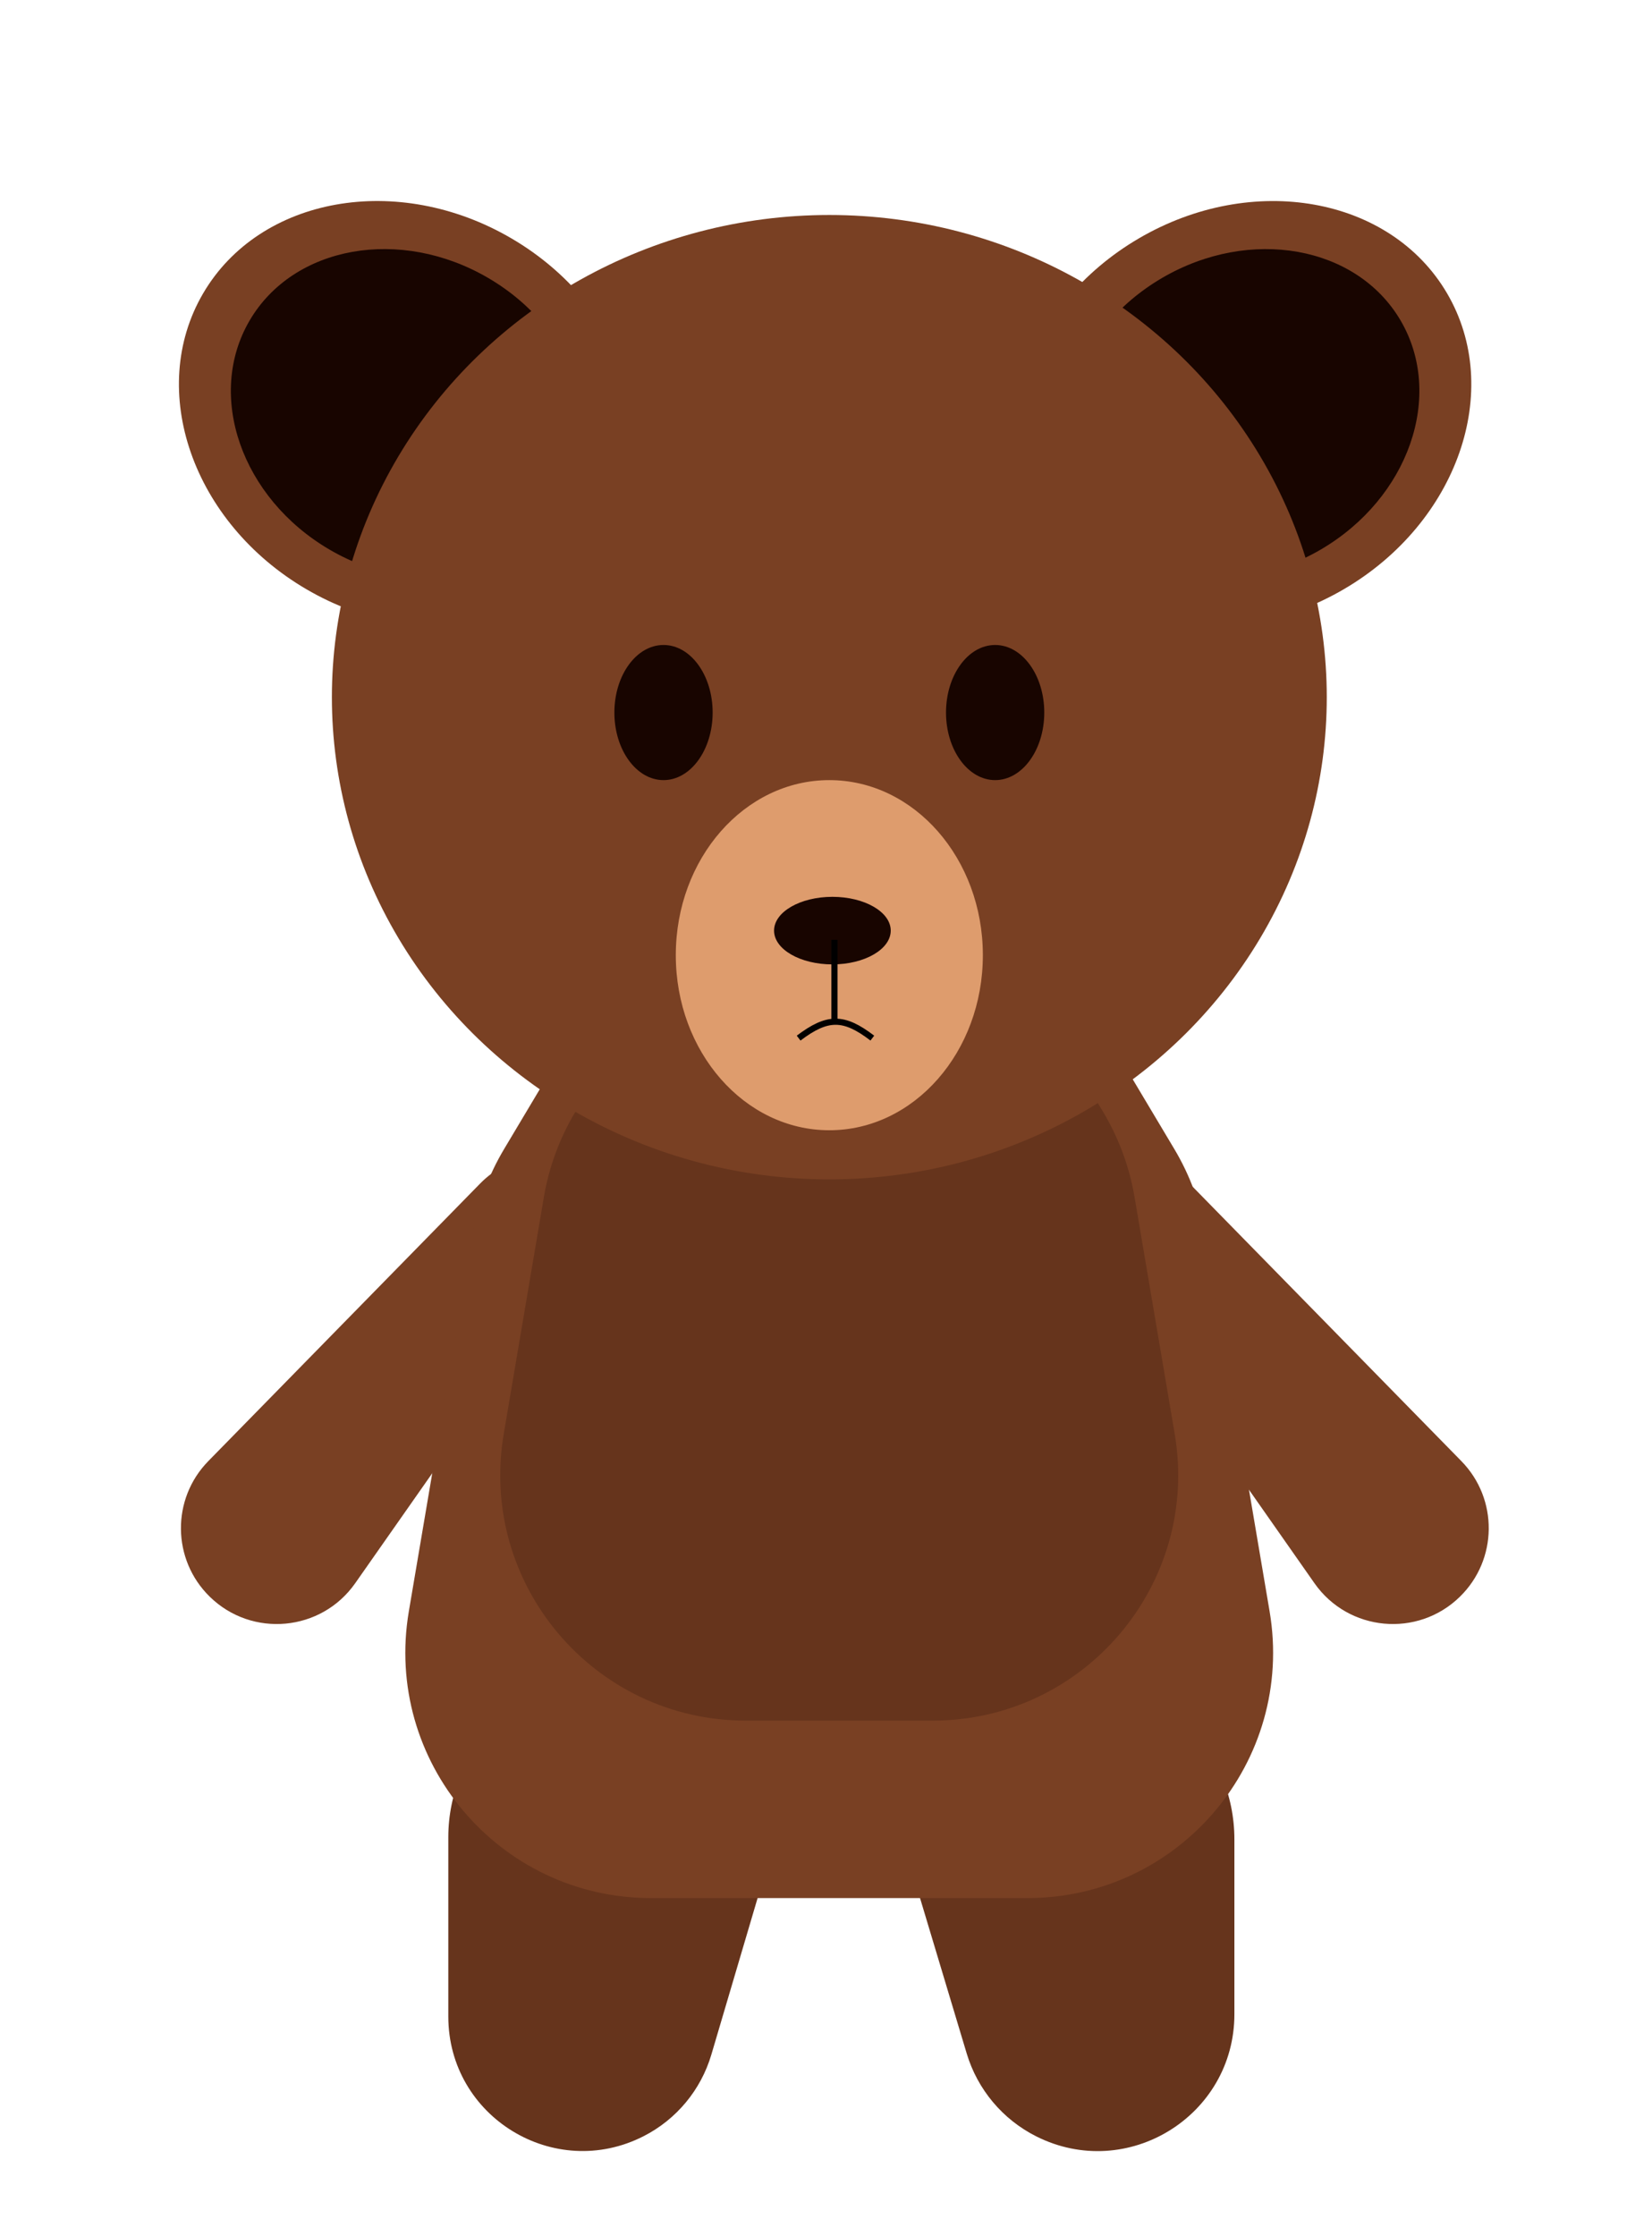 <svg width="269" height="364" viewBox="0 0 269 364" fill="none" xmlns="http://www.w3.org/2000/svg">
<path d="M73 299.088C73 284.68 84.68 273 99.088 273V273C116.518 273 129.046 289.765 124.106 306.481L115.832 334.482C114.133 340.232 110.147 345.032 104.807 347.758V347.758C90.26 355.187 73 344.62 73 328.286V299.088Z" fill="#66341C"/>
<path d="M201 299.445C201 284.84 189.16 273 174.555 273V273C156.837 273 144.131 290.083 149.227 307.052L157.412 334.303C159.173 340.166 163.27 345.045 168.74 347.793V347.793C183.547 355.232 201 344.468 201 327.898V299.445Z" fill="#66341C"/>
<path d="M78.174 192.684C87.135 183.536 102.697 189.306 103.53 202.084L103.911 207.937C104.333 214.418 98.63 219.615 92.216 218.594V218.594C88.392 217.985 84.555 219.611 82.333 222.783L57.844 257.735C52.316 265.625 41.029 266.67 34.147 259.928V259.928C27.99 253.898 27.888 244.019 33.919 237.863L78.174 192.684Z" fill="#794023"/>
<path d="M193.704 192.684C184.743 183.536 169.181 189.306 168.348 202.084L167.967 207.937C167.545 214.418 173.248 219.615 179.662 218.594V218.594C183.486 217.985 187.323 219.611 189.545 222.783L214.033 257.735C219.562 265.625 230.849 266.67 237.731 259.928V259.928C243.888 253.898 243.989 244.019 237.959 237.863L193.704 192.684Z" fill="#794023"/>
<path fill-rule="evenodd" clip-rule="evenodd" d="M106.01 309H136.307H136.998H167.294C192.057 309 210.871 286.727 206.731 262.313L196.314 200.88C195.487 196.002 193.762 191.32 191.227 187.072L176.569 162.505C169.352 150.409 156.304 143 142.219 143H136.998H136.307H131.086C117 143 103.953 150.409 96.735 162.505L82.077 187.072C79.542 191.32 77.817 196.002 76.99 200.88L66.573 262.313C62.433 286.727 81.247 309 106.01 309Z" fill="#794023"/>
<path fill-rule="evenodd" clip-rule="evenodd" d="M121.463 280.112L136.375 280.112H136.929L151.842 280.112C176.605 280.112 195.419 257.84 191.279 233.425L184.742 194.875C183.915 189.997 182.19 185.315 179.655 181.067L170.966 166.505C163.802 154.498 150.895 147.11 136.929 147.001V147H136.688C136.676 147 136.664 147 136.652 147C136.64 147 136.628 147 136.616 147H136.375V147.001C122.409 147.11 109.502 154.498 102.338 166.505L93.649 181.067C91.114 185.315 89.39 189.997 88.562 194.875L82.026 233.425C77.886 257.84 96.699 280.112 121.463 280.112Z" fill="#66341C"/>
<ellipse cx="66.576" cy="67.361" rx="38.812" ry="33.079" transform="rotate(30.337 66.576 67.361)" fill="#794023"/>
<ellipse cx="66.576" cy="67.361" rx="30.047" ry="25.608" transform="rotate(30.337 66.576 67.361)" fill="#180500"/>
<ellipse rx="38.812" ry="33.079" transform="matrix(-0.863 0.505 0.505 0.863 202.139 67.361)" fill="#794023"/>
<ellipse rx="30.047" ry="25.608" transform="matrix(-0.863 0.505 0.505 0.863 202.139 67.361)" fill="#180500"/>
<ellipse cx="135.042" cy="113.5" rx="78.5" ry="81" transform="rotate(90 135.042 113.5)" fill="#794023"/>
<ellipse opacity="0.8" cx="135.042" cy="155.5" rx="28.5" ry="25" transform="rotate(90 135.042 155.5)" fill="#F7B380"/>
<ellipse cx="108.042" cy="116" rx="8" ry="11" fill="#180500"/>
<ellipse cx="162.042" cy="116" rx="8" ry="11" fill="#180500"/>
<g filter="url(#filter0_d_3_69)">
<ellipse cx="135.542" cy="147.5" rx="5.5" ry="9.5" transform="rotate(90 135.542 147.5)" fill="#180500"/>
</g>
<line x1="135.876" y1="153" x2="135.876" y2="166.333" stroke="black"/>
<path d="M142.042 169C137.37 165.421 134.721 165.468 130.042 169" stroke="black"/>
<defs>
<filter id="filter0_d_3_69" x="122.042" y="142" width="27" height="19" filterUnits="userSpaceOnUse" color-interpolation-filters="sRGB">
<feFlood flood-opacity="0" result="BackgroundImageFix"/>
<feColorMatrix in="SourceAlpha" type="matrix" values="0 0 0 0 0 0 0 0 0 0 0 0 0 0 0 0 0 0 127 0" result="hardAlpha"/>
<feOffset dy="4"/>
<feGaussianBlur stdDeviation="2"/>
<feComposite in2="hardAlpha" operator="out"/>
<feColorMatrix type="matrix" values="0 0 0 0 0 0 0 0 0 0 0 0 0 0 0 0 0 0 0.25 0"/>
<feBlend mode="normal" in2="BackgroundImageFix" result="effect1_dropShadow_3_69"/>
<feBlend mode="normal" in="SourceGraphic" in2="effect1_dropShadow_3_69" result="shape"/>
</filter>
</defs>
</svg>
